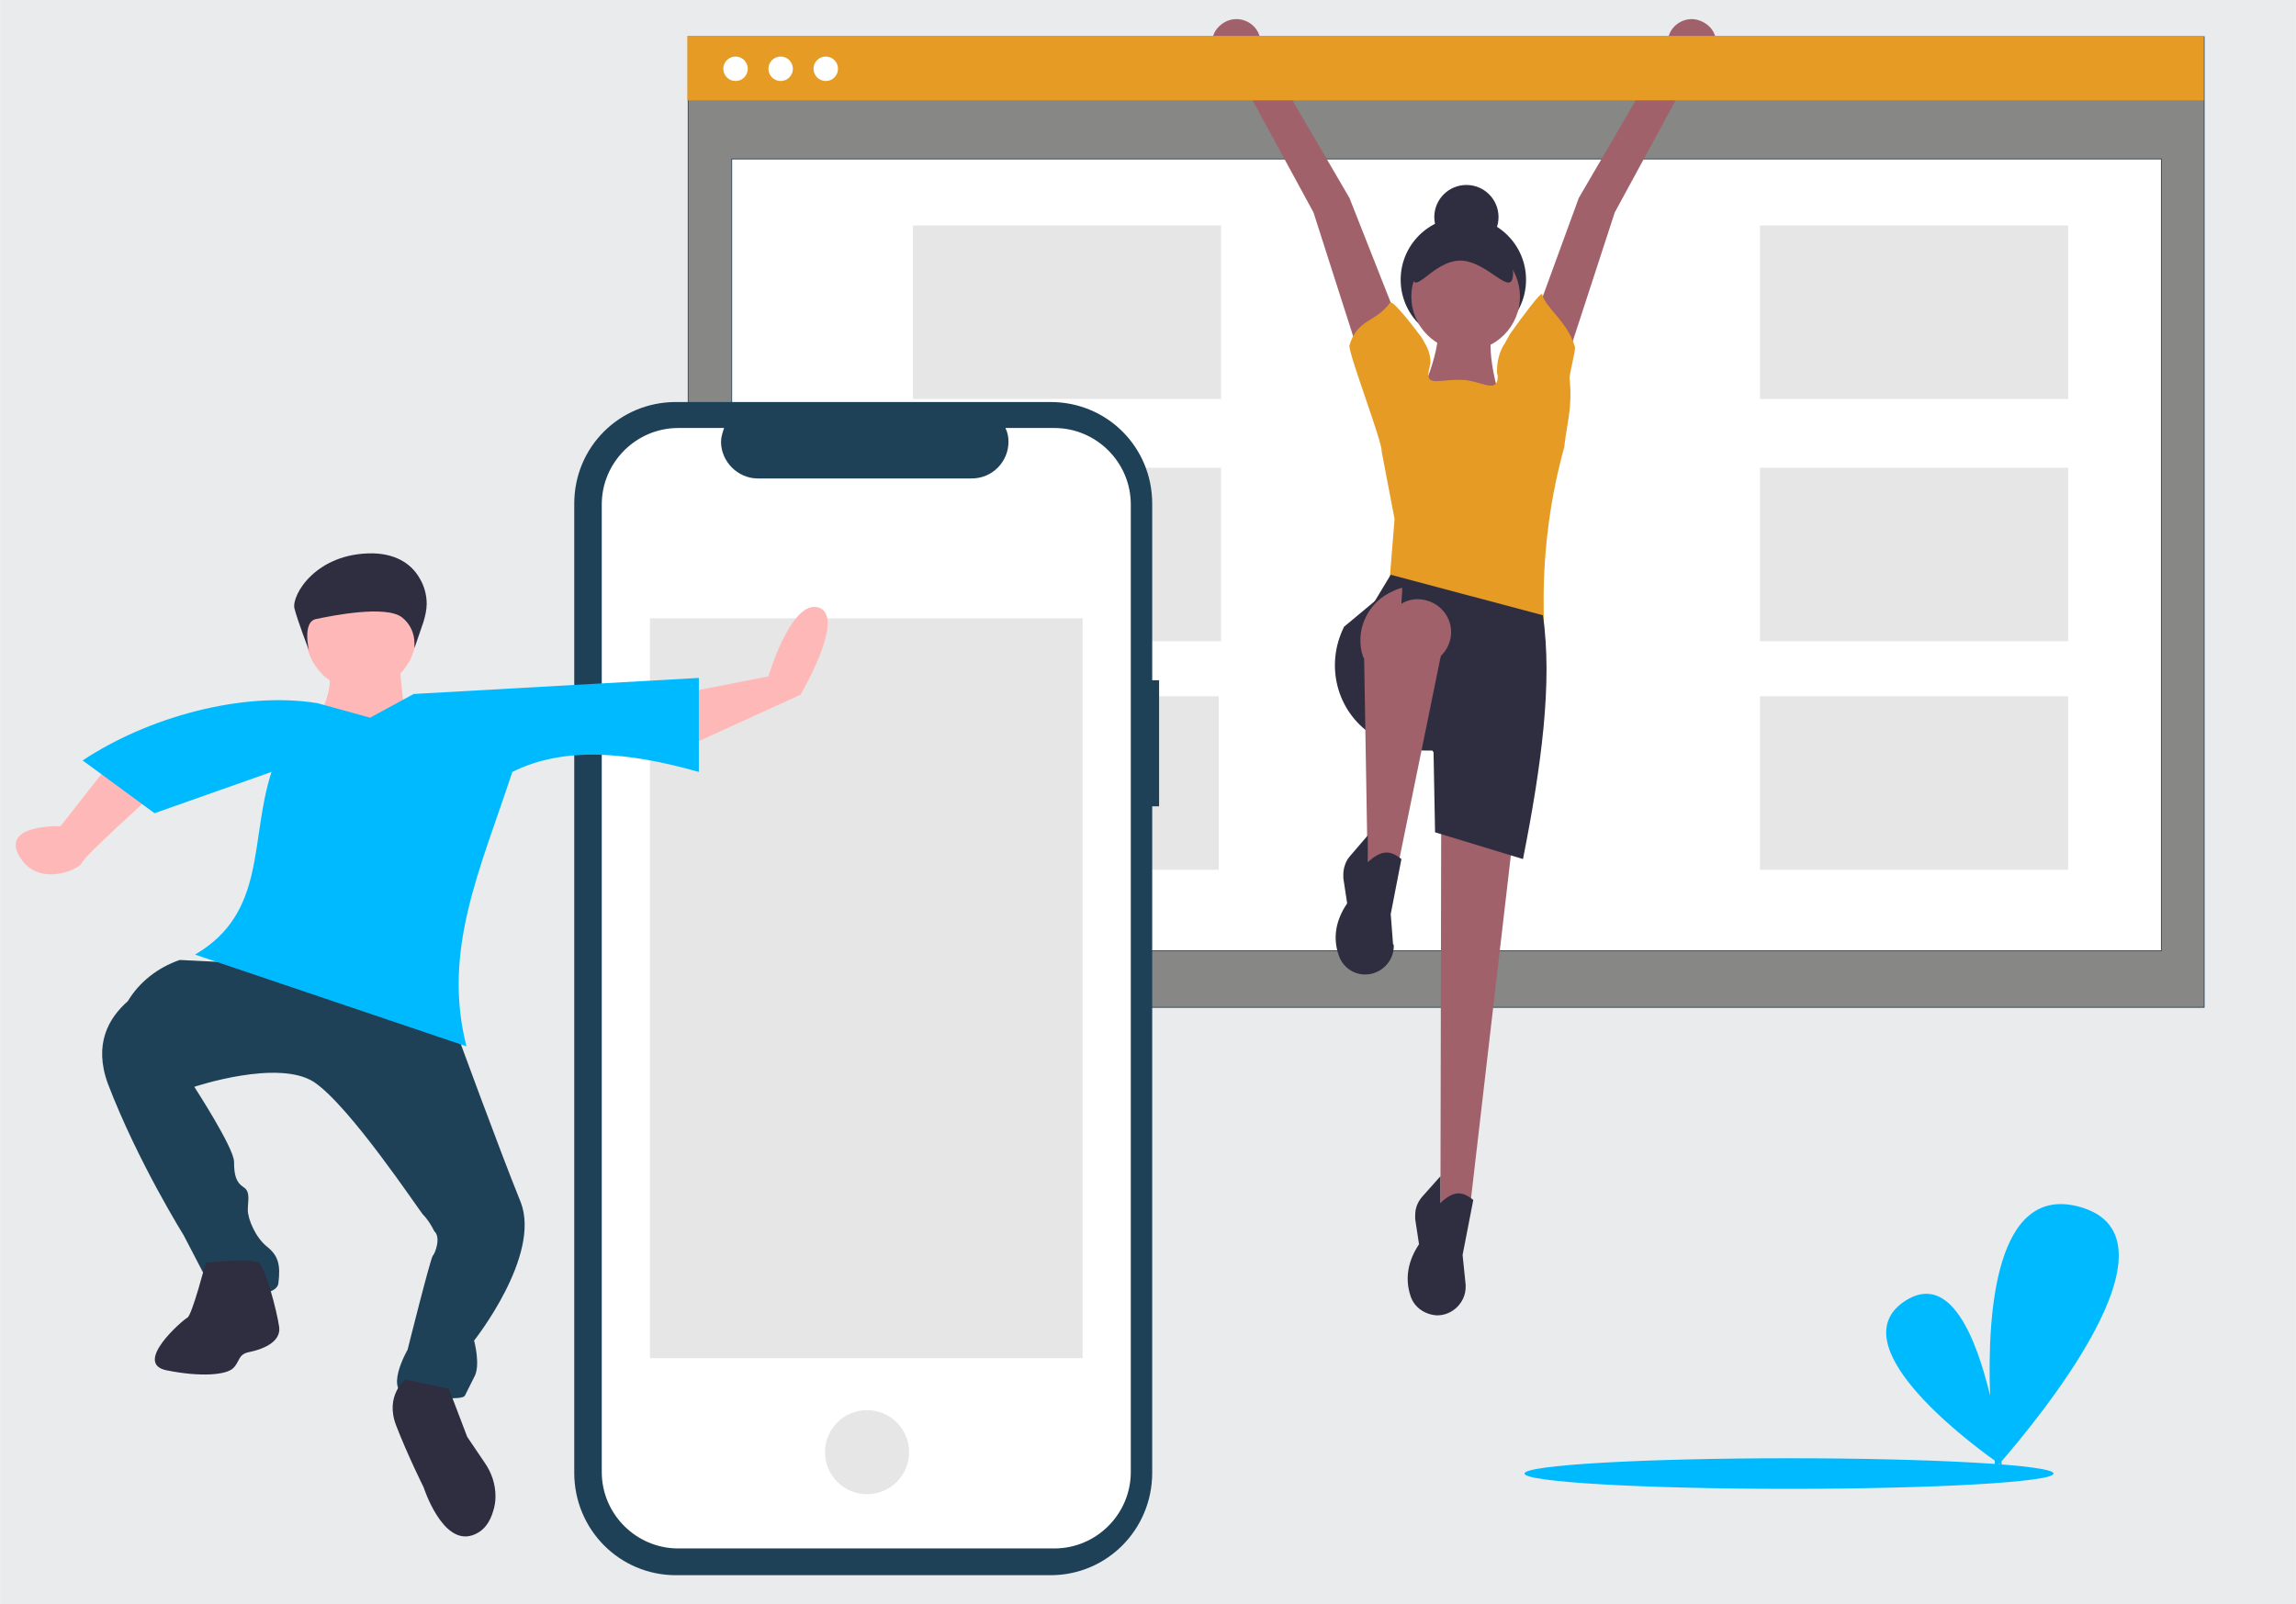 <?xml version="1.0" encoding="UTF-8"?>
<!DOCTYPE svg PUBLIC "-//W3C//DTD SVG 1.1//EN" "http://www.w3.org/Graphics/SVG/1.1/DTD/svg11.dtd">
<!-- Creator: CorelDRAW X7 -->
<svg xmlns="http://www.w3.org/2000/svg" xml:space="preserve" width="2647px" height="1850px" version="1.1" style="shape-rendering:geometricPrecision; text-rendering:geometricPrecision; image-rendering:optimizeQuality; fill-rule:evenodd; clip-rule:evenodd"
viewBox="0 0 3003 2099"
 xmlns:xlink="http://www.w3.org/1999/xlink">
 <defs>
  <style type="text/css">
   <![CDATA[
    .str0 {stroke:#1E4158;stroke-width:1.021}
    .fil1 {fill:#00BAFF}
    .fil8 {fill:#1E4158}
    .fil5 {fill:#2F2E41}
    .fil6 {fill:#A0616A}
    .fil7 {fill:#E69C24}
    .fil4 {fill:#E6E6E6}
    .fil0 {fill:#EAEBEC}
    .fil9 {fill:#FFB8B8}
    .fil3 {fill:white}
    .fil2 {fill:#878785}
   ]]>
  </style>
 </defs>
 <g id="Capa_x0020_1">
  <polygon class="fil0" points="0,0 3003,0 3003,2099 0,2099 "/>
  <ellipse class="fil1" cx="2340" cy="1928" rx="346" ry="20"/>
  <path class="fil1" d="M2618 1912c43,-50 247,-293 102,-333 -109,-30 -121,136 -117,247 -18,-75 -52,-162 -111,-124 -86,56 75,179 117,209 0,6 1,10 1,10 0,0 2,-2 5,-6 2,2 3,3 3,3 0,0 0,-2 0,-6z"/>
  <rect class="fil2 str0" x="900" y="48" width="1983" height="1270"/>
  <rect class="fil3 str0" x="957" y="208" width="1870" height="1036"/>
  <rect class="fil4" x="2302" y="295" width="403" height="227"/>
  <rect class="fil4" x="2302" y="612" width="403" height="227"/>
  <rect class="fil4" x="2302" y="911" width="403" height="227"/>
  <rect class="fil4" x="1194" y="295" width="403" height="227"/>
  <rect class="fil4" x="1194" y="612" width="403" height="227"/>
  <rect class="fil4" x="1191" y="911" width="403" height="227"/>
  <circle class="fil5" cx="1914" cy="366" r="82"/>
  <path class="fil6" d="M2206 105l28 -22c7,-7 11,-16 11,-25 0,-9 -3,-17 -9,-23l0 0c-6,-6 -15,-10 -23,-10 -14,0 -26,9 -30,21l-13 33 -105 180 -53 145 42 52 58 -178 94 -173z"/>
  <path class="fil6" d="M1624 105l-28 -22c-7,-7 -11,-16 -11,-25 0,-9 3,-17 9,-23l0 0c6,-6 14,-10 23,-10 14,0 26,9 30,21l13 33 105 180 58 147 -48 50 -57 -178 -94 -173z"/>
  <circle class="fil5" cx="1918" cy="284" r="42"/>
  <polygon class="fil6" points="1921,1594 1884,1591 1885,1080 1978,1103 "/>
  <path class="fil5" d="M1879 1721l0 0c-15,-1 -29,-10 -34,-25 -8,-24 -3,-47 11,-68l-5 -33c0,-2 0,-3 0,-5 0,-9 3,-17 9,-24l24 -27 0 35c17,-16 28,-16 43,-4l-14 72 4 39c0,1 0,2 0,3 0,20 -17,37 -37,37 0,0 -1,0 -1,0l0 0z"/>
  <path class="fil6" d="M1981 557l-146 -3c21,-21 50,-98 45,-121l72 0c-9,24 8,103 29,124z"/>
  <path class="fil7" d="M2020 826l-203 -60 7 -87 -17 -89c2,-9 -44,-129 -42,-138 10,-35 35,-30 53,-56 3,-4 26,25 41,45 2,3 3,5 4,7 5,8 8,17 8,26 0,2 -1,4 -1,5l0 1 0 0c-8,28 11,16 41,17l0 0c25,0 48,20 48,-5l0 0c0,-1 -1,-3 -1,-4 0,-1 0,-2 0,-3 0,-12 3,-24 9,-34 1,-1 -1,2 8,-14 17,-24 41,-56 42,-52 5,19 33,35 43,69 1,5 -8,37 -7,42 4,38 -4,59 -7,89 -18,65 -27,133 -27,200 0,14 0,27 1,41l0 0z"/>
  <path class="fil5" d="M1992 1124l-115 -35 -2 -105 -91 -174 35 -58 199 53c13,87 -2,198 -26,319z"/>
  <polygon class="fil5" points="1938,984 1875,984 1758,820 1800,785 "/>
  <path class="fil5" d="M1967 982l-104 0c0,0 0,0 0,0 -25,0 -49,-7 -69,-21 -46,-31 -61,-91 -36,-141l0 0 209 11 0 151z"/>
  <path class="fil6" d="M1876 865l-92 -3c0,-1 0,-2 -1,-2 -12,-35 6,-73 40,-87 4,-2 7,-3 11,-4 0,0 0,1 0,2 0,6 -1,12 -1,19 6,-4 14,-6 21,-6 24,0 44,19 44,43 0,16 -9,30 -22,38l0 0z"/>
  <polygon class="fil6" points="1826,1145 1789,1145 1784,848 1887,846 "/>
  <path class="fil5" d="M1785 1275l0 0c-15,0 -29,-10 -34,-25 -8,-23 -4,-46 11,-68l-5 -33c0,-1 0,-3 0,-5 0,-8 3,-17 8,-23l24 -28 0 35c18,-16 29,-16 44,-4l-14 72 3 39c1,1 1,2 1,3 0,20 -17,37 -37,37 0,0 -1,0 -1,0l0 0z"/>
  <circle class="fil6" cx="1917" cy="388" r="71"/>
  <path class="fil5" d="M1979 357c0,36 -33,-16 -69,-16 -37,0 -63,52 -63,16 0,-37 30,-67 66,-67 37,0 66,30 66,67z"/>
  <rect class="fil7" x="899" y="47" width="1983.4" height="84.262"/>
  <circle class="fil3" cx="962" cy="90" r="16"/>
  <circle class="fil3" cx="1021" cy="90" r="16"/>
  <circle class="fil3" cx="1080" cy="90" r="16"/>
  <path class="fil8" d="M1516 890l-9 0 0 -231c0,0 0,0 0,0 0,-74 -59,-133 -133,-133l-490 0c0,0 0,0 0,0 -74,0 -133,59 -133,133l0 1268c0,0 0,0 0,0 0,74 59,134 133,134l490 0c0,0 0,0 0,0 74,0 133,-60 133,-134l0 -872 9 0 0 -165z"/>
  <path class="fil3" d="M1379 560l-64 0c3,6 4,12 4,18 0,26 -21,48 -48,48l-280 0c-26,0 -48,-22 -48,-48 0,-6 2,-12 4,-18l-60 0c0,0 0,0 0,0 -55,0 -100,45 -100,100l0 1266c0,0 0,0 0,0 0,55 45,100 100,100l492 0c0,0 0,0 0,0 55,0 100,-45 100,-100l0 0 0 -1266c0,-55 -45,-100 -100,-100 0,0 0,0 0,0l0 0z"/>
  <rect class="fil4" x="850" y="809" width="566" height="968"/>
  <path class="fil9" d="M421 865c37,31 -37,126 -37,126 0,0 176,7 162,7 -14,0 -25,-145 -25,-145 0,0 -137,-19 -100,12z"/>
  <path class="fil8" d="M350 1255l159 57 87 36c0,0 57,156 85,225 27,70 -61,181 -61,181 0,0 9,33 0,48 -4,8 -8,16 -12,24 -3,6 -36,3 -72,0 -36,-3 -3,-60 -3,-60 0,0 30,-120 33,-123 3,-3 11,-24 2,-32 -4,-8 -9,-16 -15,-22 -6,-7 -95,-141 -142,-173 -47,-31 -157,6 -157,6 0,0 52,80 52,98 0,18 3,27 12,33 10,6 6,18 6,30 0,12 10,36 25,48 15,12 18,24 15,48 -3,24 -85,12 -85,12l-39 -75c0,0 -60,-96 -99,-198 -19,-52 1,-86 26,-108 15,-25 39,-44 68,-54l141 7 -101 -29 75 21z"/>
  <path class="fil9" d="M876 987l171 -78c0,0 60,-102 24,-114 -36,-12 -66,90 -66,90l-123 24 -6 78z"/>
  <path class="fil9" d="M197 1042c0,0 -87,78 -90,87 -4,9 -58,33 -82,-9 -24,-42 54,-39 54,-39l55 -70 63 31z"/>
  <path class="fil1" d="M108 995l94 69 153 -54c-29,90 -6,184 -100,239l355 120c-32,-126 18,-231 60,-359 68,-34 152,-26 244,0l0 -123 -373 21 -57 31 -69 -19c-99,-16 -223,19 -307,75z"/>
  <path class="fil5" d="M338 1652c9,6 24,63 27,84 3,21 -24,30 -39,33 -15,3 -12,12 -21,21 -9,9 -42,12 -87,3 -45,-9 21,-66 27,-69 6,-3 24,-72 24,-72 0,0 60,-6 69,0z"/>
  <path class="fil5" d="M587 1817l24 63 23 34c9,13 14,28 14,44 0,6 -1,13 -3,19 -4,14 -12,27 -28,32 -39,12 -63,-63 -63,-63 0,0 -21,-42 -36,-81 -15,-39 12,-60 12,-60l57 12z"/>
  <circle class="fil9" cx="472" cy="831" r="72"/>
  <path class="fil5" d="M554 813c2,-7 4,-15 4,-23 0,-11 -3,-23 -9,-33 -9,-16 -27,-32 -61,-33 -75,-1 -107,55 -103,72 4,16 19,55 19,55 0,0 -9,-37 9,-41 19,-4 92,-19 113,-2 10,8 16,20 16,34 0,2 0,4 0,6l12 -35z"/>
  <circle class="fil4" cx="1134" cy="1900" r="55"/>
 </g>
</svg>
